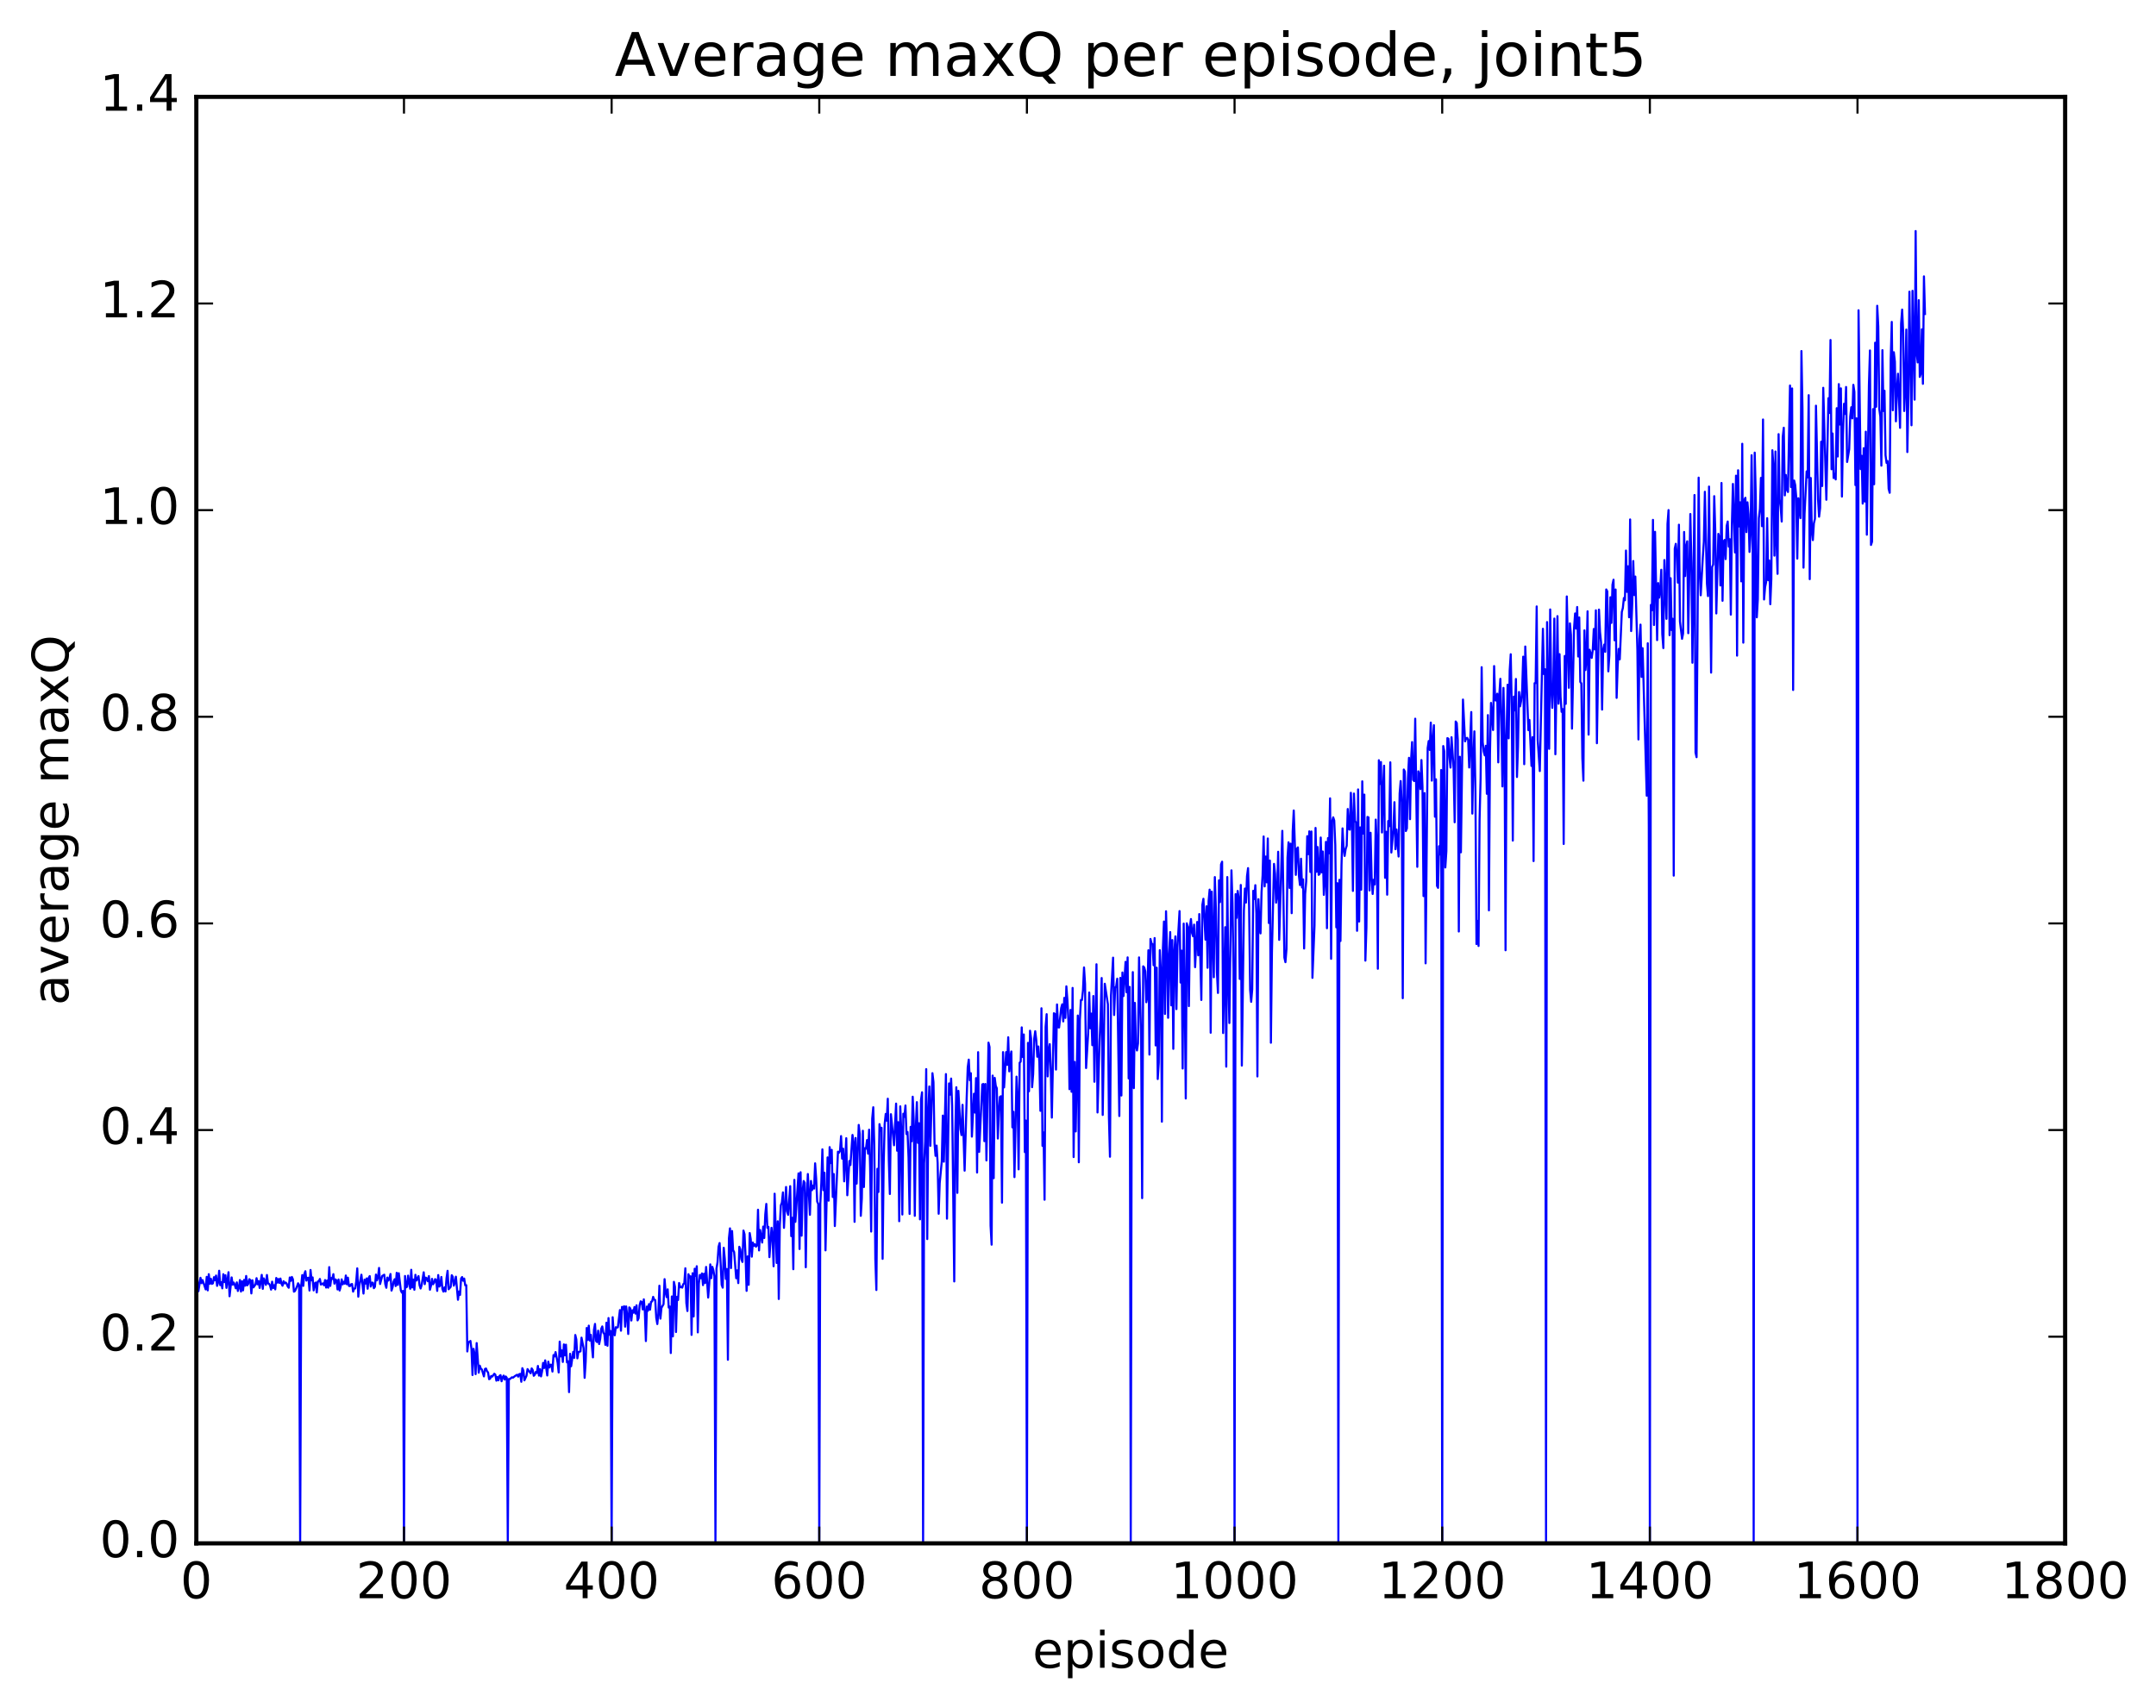 <?xml version="1.0" encoding="utf-8" standalone="no"?>
<!DOCTYPE svg PUBLIC "-//W3C//DTD SVG 1.1//EN"
  "http://www.w3.org/Graphics/SVG/1.1/DTD/svg11.dtd">
<!-- Created with matplotlib (http://matplotlib.org/) -->
<svg height="408pt" version="1.1" viewBox="0 0 515 408" width="515pt" xmlns="http://www.w3.org/2000/svg" xmlns:xlink="http://www.w3.org/1999/xlink">
 <defs>
  <style type="text/css">
*{stroke-linecap:butt;stroke-linejoin:round;stroke-miterlimit:100000;}
  </style>
 </defs>
 <g id="figure_1">
  <g id="patch_1">
   <path d="M 0 408.169 
L 515.768 408.169 
L 515.768 0 
L 0 0 
z
" style="fill:#ffffff;"/>
  </g>
  <g id="axes_1">
   <g id="patch_2">
    <path d="M 46.898 368.742 
L 493.298 368.742 
L 493.298 23.142 
L 46.898 23.142 
z
" style="fill:#ffffff;"/>
   </g>
   <g id="line2d_1">
    <path clip-path="url(#pa92e1945f1)" d="M 47.145 305.656 
L 47.394 308.497 
L 47.889 305.301 
L 48.138 306.586 
L 48.386 305.847 
L 48.882 307.318 
L 49.13 308.07 
L 49.377 305.078 
L 49.626 308.3 
L 49.873 304.437 
L 50.121 306.734 
L 50.37 305.522 
L 50.617 306.752 
L 50.865 306.61 
L 51.114 305.146 
L 51.361 305.902 
L 51.609 304.759 
L 51.858 307.224 
L 52.105 306.406 
L 52.353 303.614 
L 52.602 307.064 
L 52.849 306.347 
L 53.097 307.818 
L 53.346 304.436 
L 53.593 306.322 
L 53.842 304.685 
L 54.09 307.712 
L 54.586 303.964 
L 54.834 309.707 
L 55.33 305.207 
L 55.578 306.945 
L 55.825 306.434 
L 56.074 306.95 
L 56.322 307.807 
L 56.569 306.393 
L 56.818 308.446 
L 57.066 307.658 
L 57.313 305.83 
L 57.562 308.583 
L 57.809 306.148 
L 58.057 308.297 
L 58.306 305.803 
L 58.553 307.184 
L 58.801 304.864 
L 59.05 307.106 
L 59.297 306.748 
L 59.545 305.626 
L 59.794 305.853 
L 60.041 309.031 
L 60.289 305.896 
L 60.538 307.587 
L 61.033 306.89 
L 61.282 305.387 
L 61.529 306.85 
L 61.778 306.067 
L 62.026 307.72 
L 62.522 304.6 
L 62.77 307.937 
L 63.017 305.431 
L 63.514 306.983 
L 63.761 304.63 
L 64.01 306.644 
L 64.257 306.706 
L 64.505 307.138 
L 64.754 308.124 
L 65.001 306.231 
L 65.249 307.733 
L 65.498 307.056 
L 65.746 308.063 
L 65.993 305.339 
L 66.242 306.465 
L 66.49 305.585 
L 66.737 306.527 
L 66.986 305.479 
L 67.234 306.716 
L 67.481 307.2 
L 67.73 306.117 
L 67.978 306.629 
L 68.225 306.421 
L 68.474 306.688 
L 68.722 307.343 
L 68.969 307.674 
L 69.218 305.221 
L 69.466 306.028 
L 69.713 305.099 
L 69.962 305.649 
L 70.21 308.612 
L 70.457 308.465 
L 70.954 307.348 
L 71.201 306.608 
L 71.45 307.026 
L 71.698 368.742 
L 71.945 307.215 
L 72.194 304.657 
L 72.442 307.229 
L 72.689 304.441 
L 72.938 303.729 
L 73.186 305.964 
L 73.433 305.333 
L 73.681 305.285 
L 73.93 308.339 
L 74.177 303.429 
L 74.425 305.902 
L 74.674 305.204 
L 74.921 308.314 
L 75.169 306.661 
L 75.418 306.434 
L 75.665 308.808 
L 75.913 306.176 
L 76.162 306.149 
L 76.409 305.578 
L 76.657 306.918 
L 77.153 306.617 
L 77.401 307.087 
L 77.65 305.836 
L 77.897 307.63 
L 78.145 305.955 
L 78.394 307.656 
L 78.641 302.752 
L 78.889 307.244 
L 79.138 305.349 
L 79.385 305.588 
L 79.633 304.426 
L 79.882 306.7 
L 80.129 305.695 
L 80.377 305.909 
L 80.626 308.076 
L 80.874 305.704 
L 81.121 308.34 
L 81.37 307.434 
L 81.618 305.676 
L 81.865 306.86 
L 82.114 306.242 
L 82.362 306.711 
L 82.609 304.752 
L 82.858 306.851 
L 83.106 305.272 
L 83.353 307.236 
L 83.602 307.276 
L 83.85 306.864 
L 84.097 306.782 
L 84.346 308.604 
L 84.594 307.885 
L 84.841 307.838 
L 85.09 306.204 
L 85.338 303.044 
L 85.585 309.811 
L 85.834 307.16 
L 86.329 304.563 
L 86.826 309.065 
L 87.073 305.74 
L 87.322 306.678 
L 87.57 305.456 
L 87.817 307.908 
L 88.066 305.335 
L 88.314 304.89 
L 88.561 307.394 
L 88.809 306.465 
L 89.058 306.464 
L 89.305 307.773 
L 89.553 307.457 
L 89.802 304.531 
L 90.049 305.916 
L 90.297 305.154 
L 90.546 302.941 
L 90.793 306.784 
L 91.29 304.877 
L 91.785 304.56 
L 92.034 306.807 
L 92.281 307.682 
L 92.529 305.241 
L 92.778 305.962 
L 93.025 305.438 
L 93.273 304.394 
L 93.522 308.35 
L 93.769 307.578 
L 94.017 306.224 
L 94.266 305.641 
L 94.513 307.27 
L 94.761 304.11 
L 95.01 307.006 
L 95.257 304.205 
L 95.754 308.351 
L 96.001 308.854 
L 96.249 308.421 
L 96.498 368.742 
L 96.746 304.866 
L 96.993 307.595 
L 97.242 307.435 
L 97.49 304.779 
L 97.986 307.922 
L 98.234 303.388 
L 98.481 307.607 
L 98.73 305.717 
L 98.978 308.157 
L 99.225 304.585 
L 99.474 305.944 
L 99.722 305.532 
L 99.969 304.893 
L 100.218 307.079 
L 100.466 307.853 
L 100.713 307.065 
L 101.21 303.984 
L 101.457 306.816 
L 101.706 305.254 
L 101.954 305.436 
L 102.201 306.118 
L 102.45 304.89 
L 102.698 308.146 
L 102.945 307.203 
L 103.194 305.552 
L 103.442 306.846 
L 103.689 306.484 
L 103.938 305.62 
L 104.186 305.834 
L 104.433 308.426 
L 104.681 304.644 
L 104.93 307.391 
L 105.177 307.049 
L 105.425 305.107 
L 105.674 307.946 
L 105.921 308.591 
L 106.169 307.588 
L 106.418 308.556 
L 106.665 305.352 
L 106.913 303.626 
L 107.162 308.041 
L 107.657 307.462 
L 107.906 304.686 
L 108.153 305.074 
L 108.401 307.174 
L 108.65 306.438 
L 108.897 305.035 
L 109.394 310.551 
L 109.641 308.577 
L 109.889 309.389 
L 110.138 305.475 
L 110.385 305.121 
L 110.633 306.008 
L 110.882 305.486 
L 111.129 307.095 
L 111.377 307.061 
L 111.626 322.894 
L 111.874 320.64 
L 112.121 320.633 
L 112.37 320.381 
L 112.618 322.272 
L 112.865 328.526 
L 113.114 322.261 
L 113.362 323.535 
L 113.609 328.317 
L 113.858 320.898 
L 114.353 327.971 
L 114.602 326.291 
L 114.85 326.998 
L 115.097 327.197 
L 115.594 328.854 
L 115.841 327.085 
L 116.09 326.977 
L 116.338 327.626 
L 116.585 327.91 
L 116.834 329.52 
L 117.082 329.397 
L 117.329 328.757 
L 117.578 328.909 
L 118.073 328.225 
L 118.322 328.445 
L 118.57 329.878 
L 118.817 328.989 
L 119.066 329.795 
L 119.314 328.736 
L 119.561 328.561 
L 119.809 330.018 
L 120.058 329.073 
L 120.305 328.668 
L 120.553 329.609 
L 120.802 328.878 
L 121.049 329.179 
L 121.297 368.742 
L 121.546 329.483 
L 121.793 329.496 
L 122.29 329.072 
L 122.537 329.156 
L 123.034 328.757 
L 123.529 328.461 
L 123.778 328.915 
L 124.025 328.324 
L 124.273 328.251 
L 124.522 330.142 
L 124.769 326.896 
L 125.017 327.483 
L 125.266 329.797 
L 125.761 328.709 
L 126.01 327.117 
L 126.754 328.114 
L 127.001 326.95 
L 127.249 327.333 
L 127.498 328.708 
L 127.746 328.455 
L 127.993 327.787 
L 128.242 328.04 
L 128.489 326.361 
L 128.738 328.666 
L 128.986 327.124 
L 129.233 328.856 
L 129.482 327.655 
L 129.73 325.645 
L 129.977 326.859 
L 130.226 325.025 
L 130.721 328.637 
L 130.97 325.34 
L 131.218 326.725 
L 131.465 326.071 
L 131.714 326.076 
L 131.962 327.7 
L 132.209 323.773 
L 132.458 324.109 
L 132.706 323.052 
L 133.202 325.579 
L 133.45 327.919 
L 133.697 320.546 
L 133.946 324.084 
L 134.194 322.637 
L 134.441 325.403 
L 134.69 321.215 
L 134.938 323.823 
L 135.185 321.276 
L 135.434 325.51 
L 135.681 325.238 
L 135.929 332.613 
L 136.178 323.455 
L 136.425 326.436 
L 136.922 322.99 
L 137.169 324.428 
L 137.417 318.967 
L 137.666 320.029 
L 137.913 324.539 
L 138.161 323.047 
L 138.657 322.877 
L 138.905 319.603 
L 139.401 322.108 
L 139.649 329.199 
L 139.898 325.35 
L 140.145 317.29 
L 140.393 320.151 
L 140.642 316.735 
L 140.889 320.31 
L 141.137 318.922 
L 141.633 324.309 
L 141.881 317.736 
L 142.13 316.319 
L 142.377 320.397 
L 142.625 320.653 
L 142.874 317.936 
L 143.121 321.123 
L 143.369 319.894 
L 143.618 317.49 
L 143.865 316.922 
L 144.113 318.422 
L 144.362 318.732 
L 144.609 321.324 
L 144.857 316.034 
L 145.106 321.542 
L 145.353 314.918 
L 145.601 318.917 
L 145.85 317.999 
L 146.097 368.742 
L 146.345 314.72 
L 146.594 318.43 
L 146.841 319.031 
L 147.089 317.107 
L 147.338 317.208 
L 147.585 317.123 
L 148.082 313.004 
L 148.329 317.937 
L 148.577 312.249 
L 148.826 312.809 
L 149.073 312.088 
L 149.321 316.974 
L 149.57 312.142 
L 149.817 314.299 
L 150.065 318.719 
L 150.314 312.37 
L 150.561 312.634 
L 150.81 315.503 
L 151.058 313.055 
L 151.305 313.639 
L 151.554 312.281 
L 151.802 313.845 
L 152.049 311.874 
L 152.298 315.474 
L 152.546 314.95 
L 152.793 311.819 
L 153.042 310.925 
L 153.29 311.071 
L 153.537 312.861 
L 153.786 310.452 
L 154.034 313.423 
L 154.281 320.415 
L 154.53 312.162 
L 154.778 313.176 
L 155.025 311.586 
L 155.274 312.92 
L 155.522 311.031 
L 155.769 310.934 
L 156.018 309.851 
L 156.266 310.523 
L 156.513 310.624 
L 156.762 314.862 
L 157.01 316.351 
L 157.257 313.858 
L 157.506 307.192 
L 157.754 315.058 
L 158.001 312.477 
L 158.498 311.603 
L 158.745 305.622 
L 158.994 308.753 
L 159.242 309.912 
L 159.489 308.055 
L 159.738 312.413 
L 159.986 312.16 
L 160.233 323.272 
L 160.482 309.752 
L 160.73 319.297 
L 160.977 306.265 
L 161.226 307.452 
L 161.474 318.257 
L 161.721 309.848 
L 161.97 310.602 
L 162.218 306.545 
L 162.465 307.569 
L 162.714 307.479 
L 162.962 307.651 
L 163.209 306.823 
L 163.458 306.614 
L 163.706 303.025 
L 163.953 311.361 
L 164.202 313.236 
L 164.45 304.441 
L 164.697 305.215 
L 164.946 304.929 
L 165.194 318.939 
L 165.441 304.206 
L 165.69 314.536 
L 165.938 303.139 
L 166.185 304.836 
L 166.434 302.535 
L 166.681 318.342 
L 166.929 306.713 
L 167.178 304.62 
L 167.425 305.402 
L 167.673 304.259 
L 167.922 307.046 
L 168.169 304.336 
L 168.417 306.562 
L 168.666 302.706 
L 169.161 310.021 
L 169.41 306.804 
L 169.657 302.096 
L 169.905 305.39 
L 170.154 302.68 
L 170.401 303.492 
L 170.649 304.919 
L 170.898 368.742 
L 171.145 303.097 
L 171.393 301.589 
L 171.642 297.898 
L 171.889 296.998 
L 172.386 306.982 
L 172.633 307.652 
L 172.881 298.133 
L 173.13 300.806 
L 173.377 305.558 
L 173.625 303.205 
L 173.874 324.889 
L 174.121 295.829 
L 174.369 293.488 
L 174.618 302.978 
L 174.865 294.12 
L 175.113 298.685 
L 175.362 299.148 
L 175.857 305.403 
L 176.106 303.511 
L 176.353 306.564 
L 176.601 297.89 
L 176.85 298.512 
L 177.097 300.873 
L 177.345 301.51 
L 177.594 294.011 
L 177.841 294.89 
L 178.089 300.006 
L 178.338 308.42 
L 178.585 300.187 
L 178.833 306.976 
L 179.082 294.608 
L 179.329 296.101 
L 179.577 300.252 
L 179.826 296.882 
L 180.073 297.675 
L 180.321 297.292 
L 180.57 297.86 
L 180.817 297.595 
L 181.065 289.038 
L 181.314 298.758 
L 181.561 293.874 
L 182.058 296.878 
L 182.305 293.062 
L 182.554 295.795 
L 182.802 290.148 
L 183.049 287.647 
L 183.298 293.372 
L 183.546 293.115 
L 183.793 300.361 
L 184.29 293.35 
L 184.537 295.573 
L 184.786 302.543 
L 185.034 285.208 
L 185.53 301.751 
L 185.778 291.8 
L 186.025 310.362 
L 186.274 292.771 
L 186.522 287.978 
L 186.769 287.331 
L 187.018 284.894 
L 187.266 293.368 
L 187.762 283.601 
L 188.01 289.422 
L 188.257 290.25 
L 188.754 283.408 
L 189.001 295.335 
L 189.25 290.962 
L 189.498 303.248 
L 189.745 281.904 
L 189.994 291.929 
L 190.738 280.35 
L 190.986 298.424 
L 191.233 280.074 
L 191.482 295.236 
L 191.73 284.458 
L 191.977 282.174 
L 192.226 282.607 
L 192.474 302.78 
L 192.721 285.975 
L 192.97 280.507 
L 193.465 290.248 
L 193.714 282.165 
L 193.962 284.359 
L 194.209 283.268 
L 194.458 283.985 
L 194.706 277.95 
L 194.953 281.562 
L 195.202 287.105 
L 195.45 287.645 
L 195.697 368.742 
L 195.946 287.604 
L 196.194 282.532 
L 196.441 274.611 
L 196.69 284.361 
L 196.938 280.188 
L 197.185 298.741 
L 197.681 276.536 
L 197.929 286.87 
L 198.178 274.078 
L 198.425 277.884 
L 198.673 274.738 
L 198.922 285.992 
L 199.169 280.512 
L 199.417 292.935 
L 200.161 275.171 
L 200.41 275.417 
L 200.657 274.927 
L 200.905 271.443 
L 201.154 276.827 
L 201.401 274.449 
L 201.649 282.253 
L 202.145 271.945 
L 202.393 285.575 
L 202.889 277.384 
L 203.137 278.362 
L 203.633 271.167 
L 203.881 272.957 
L 204.13 291.929 
L 204.377 271.889 
L 204.625 282.798 
L 205.121 268.776 
L 205.369 270.946 
L 205.618 290.492 
L 205.865 286.317 
L 206.113 270.171 
L 206.362 283.608 
L 206.609 274.331 
L 206.857 274.459 
L 207.106 272.383 
L 207.353 275.643 
L 207.601 269.916 
L 207.85 279.029 
L 208.097 294.249 
L 208.345 267.27 
L 208.594 264.55 
L 208.841 273.717 
L 209.089 300.779 
L 209.338 308.215 
L 209.585 279.265 
L 209.833 284.797 
L 210.082 268.586 
L 210.329 270.176 
L 210.577 269.465 
L 210.826 300.766 
L 211.073 278.339 
L 211.321 268.534 
L 211.57 266.148 
L 211.817 267.758 
L 212.065 262.511 
L 212.314 277.36 
L 212.561 285.274 
L 212.81 266.211 
L 213.554 273.634 
L 214.049 263.679 
L 214.298 274.938 
L 214.546 268.114 
L 214.793 291.778 
L 215.042 264.336 
L 215.29 270.14 
L 215.537 290.178 
L 215.786 266.092 
L 216.034 266.852 
L 216.281 264.133 
L 216.53 270.959 
L 216.778 270.466 
L 217.025 276.626 
L 217.274 290.04 
L 217.522 269.241 
L 217.769 272.687 
L 218.018 262.036 
L 218.266 267.819 
L 218.513 290.488 
L 218.762 269.402 
L 219.01 263.33 
L 219.257 273.062 
L 219.506 268.368 
L 219.754 291.33 
L 220.001 262.809 
L 220.25 260.973 
L 220.498 368.742 
L 220.745 277.989 
L 220.994 272.694 
L 221.242 255.437 
L 221.489 296.045 
L 221.738 266.183 
L 221.986 259.585 
L 222.233 273.768 
L 222.73 256.411 
L 222.977 258.533 
L 223.226 273.143 
L 223.474 276.157 
L 223.721 273.704 
L 223.97 277.845 
L 224.218 289.998 
L 224.465 282.687 
L 224.962 277.474 
L 225.209 266.543 
L 225.458 277.563 
L 225.953 256.627 
L 226.202 291.172 
L 226.697 258.857 
L 226.946 261.545 
L 227.194 257.694 
L 227.441 264.269 
L 227.938 306.166 
L 228.185 270.919 
L 228.434 259.78 
L 228.681 285.007 
L 228.929 260.627 
L 229.425 269.815 
L 229.673 271.207 
L 229.922 263.971 
L 230.417 279.699 
L 230.913 262.146 
L 231.161 255.024 
L 231.41 253.171 
L 231.657 258.097 
L 231.905 256.418 
L 232.154 271.569 
L 232.649 261.319 
L 232.898 265.824 
L 233.145 257.588 
L 233.393 280.145 
L 233.642 251.392 
L 233.889 275.216 
L 234.633 259.105 
L 234.881 258.987 
L 235.13 272.652 
L 235.377 258.99 
L 235.625 277.258 
L 236.121 249.111 
L 236.369 250.155 
L 236.618 292.829 
L 236.865 297.384 
L 237.113 256.988 
L 237.362 281.499 
L 237.609 257.539 
L 237.857 259.435 
L 238.106 260.023 
L 238.353 272.024 
L 238.601 265.589 
L 238.85 262.083 
L 239.097 261.92 
L 239.345 287.35 
L 239.594 251.383 
L 239.841 259.812 
L 240.338 251.377 
L 240.585 254.432 
L 240.833 247.831 
L 241.082 255.975 
L 241.329 252.583 
L 241.577 251.225 
L 241.826 269.353 
L 242.073 265.633 
L 242.321 281.241 
L 242.817 257.238 
L 243.065 262.384 
L 243.314 279.386 
L 243.561 253.916 
L 243.81 253.638 
L 244.058 245.466 
L 244.305 252.553 
L 244.554 247.164 
L 244.802 275.269 
L 245.049 267.724 
L 245.298 368.742 
L 245.546 249.169 
L 245.793 260.729 
L 246.042 246.268 
L 246.29 248.111 
L 246.537 259.754 
L 246.786 256.614 
L 247.034 248.217 
L 247.281 246.386 
L 247.53 248.459 
L 247.778 252.481 
L 248.025 250.035 
L 248.274 253.84 
L 248.522 265.404 
L 248.769 240.902 
L 249.018 273.783 
L 249.266 270.555 
L 249.513 286.645 
L 249.762 245.359 
L 250.01 242.312 
L 250.257 257.176 
L 250.506 251.019 
L 250.754 249.476 
L 251.001 256.026 
L 251.25 267.024 
L 251.745 242.089 
L 251.994 242.257 
L 252.242 255.548 
L 252.489 239.989 
L 252.738 245.435 
L 252.986 245.494 
L 253.482 240.853 
L 253.73 239.961 
L 253.977 244.042 
L 254.226 238.421 
L 254.474 243.206 
L 254.721 235.665 
L 254.97 238.957 
L 255.218 244.055 
L 255.465 260.234 
L 255.714 241.304 
L 255.962 260.851 
L 256.209 236.041 
L 256.457 276.448 
L 256.705 253.721 
L 256.954 270.326 
L 257.45 242.638 
L 257.697 277.699 
L 257.945 243.778 
L 258.193 238.939 
L 258.442 238.916 
L 258.69 236.652 
L 258.938 231.147 
L 259.185 235.095 
L 259.433 255.181 
L 259.93 246.832 
L 260.178 237.137 
L 260.425 245.686 
L 260.673 242.168 
L 260.921 249.721 
L 261.17 237.972 
L 261.418 258.456 
L 261.913 230.389 
L 262.161 265.797 
L 262.658 248.639 
L 262.906 242.981 
L 263.154 233.672 
L 263.401 266.387 
L 263.897 235.047 
L 264.642 239.963 
L 264.889 266.92 
L 265.137 276.375 
L 265.385 237.819 
L 265.882 228.81 
L 266.13 242.513 
L 266.377 235.978 
L 266.625 235.688 
L 266.873 233.833 
L 267.37 266.643 
L 267.618 233.642 
L 267.865 261.746 
L 268.113 232.358 
L 268.361 237.985 
L 268.858 229.81 
L 269.106 237.084 
L 269.353 228.742 
L 269.601 257.667 
L 269.849 235.796 
L 270.098 368.742 
L 270.346 252.085 
L 270.594 232.264 
L 270.841 259.981 
L 271.089 239.621 
L 271.337 249.819 
L 271.586 250.986 
L 271.834 249.283 
L 272.082 228.749 
L 272.577 247.918 
L 272.825 286.266 
L 273.074 230.883 
L 273.322 231.169 
L 273.57 232.091 
L 273.817 239.462 
L 274.065 238.105 
L 274.313 227.043 
L 274.562 251.967 
L 274.81 224.341 
L 275.058 225.409 
L 275.305 225.591 
L 275.553 230.624 
L 275.801 224.126 
L 276.05 249.775 
L 276.298 231.205 
L 276.546 257.809 
L 276.793 253.859 
L 277.041 227.02 
L 277.289 231.76 
L 277.538 268.001 
L 277.786 226.488 
L 278.034 220.182 
L 278.281 242.258 
L 278.529 217.723 
L 278.777 227.802 
L 279.026 243.18 
L 279.274 228.063 
L 279.522 222.698 
L 279.769 240.212 
L 280.017 224.608 
L 280.265 250.596 
L 280.514 227.383 
L 280.762 223.726 
L 281.01 241.097 
L 281.257 226.376 
L 281.753 217.681 
L 282.002 234.75 
L 282.25 227.128 
L 282.498 255.293 
L 282.745 220.673 
L 282.993 237.458 
L 283.241 262.456 
L 283.49 220.604 
L 283.738 221.529 
L 283.986 240.383 
L 284.233 221.433 
L 284.481 219.585 
L 284.729 222.887 
L 284.978 223.69 
L 285.226 220.915 
L 285.474 231.08 
L 285.969 220.281 
L 286.217 228.244 
L 286.466 218.398 
L 286.962 238.915 
L 287.209 216.185 
L 287.457 214.741 
L 287.954 224.504 
L 288.202 216.528 
L 288.45 231.225 
L 288.697 215.288 
L 288.945 212.558 
L 289.193 246.743 
L 289.442 213.028 
L 289.938 233.49 
L 290.185 209.559 
L 290.433 216.999 
L 290.682 232.283 
L 290.93 237.236 
L 291.178 210.33 
L 291.425 215.538 
L 291.673 206.525 
L 291.921 205.883 
L 292.17 246.823 
L 292.666 221.532 
L 292.913 254.852 
L 293.161 209.551 
L 293.409 233.39 
L 293.658 244.427 
L 294.154 207.944 
L 294.401 215.8 
L 294.649 231.652 
L 294.897 368.742 
L 295.146 213.63 
L 295.394 219.3 
L 295.642 212.868 
L 295.889 214.571 
L 296.137 233.897 
L 296.385 211.443 
L 296.634 254.597 
L 297.13 217.528 
L 297.377 212.295 
L 297.625 215.653 
L 297.873 209.342 
L 298.122 207.418 
L 298.37 216.649 
L 298.618 236.478 
L 298.865 239.36 
L 299.113 236.382 
L 299.361 212.839 
L 299.61 214.806 
L 299.858 211.494 
L 300.106 218.319 
L 300.353 257.187 
L 300.601 214.84 
L 300.849 220.987 
L 301.098 223.009 
L 301.346 213.146 
L 301.594 209.131 
L 301.841 199.857 
L 302.089 211.78 
L 302.337 204.654 
L 302.586 210.806 
L 302.834 200.335 
L 303.082 220.525 
L 303.329 205.612 
L 303.577 249.138 
L 303.825 227.459 
L 304.322 206.403 
L 304.57 208.769 
L 304.817 215.671 
L 305.065 213.827 
L 305.313 203.51 
L 305.562 224.551 
L 306.305 198.51 
L 306.801 228.791 
L 307.05 229.888 
L 307.298 226.787 
L 307.546 204.908 
L 307.793 201.246 
L 308.041 212.151 
L 308.289 201.583 
L 308.538 218.183 
L 308.786 198.63 
L 309.034 193.647 
L 309.529 209.029 
L 309.777 202.809 
L 310.026 202.464 
L 310.274 209.256 
L 310.522 211.464 
L 310.769 205.172 
L 311.017 212.036 
L 311.265 210.104 
L 311.514 226.619 
L 311.762 213.586 
L 312.01 210.596 
L 312.257 199.794 
L 312.505 204.077 
L 312.753 198.63 
L 313.002 208.342 
L 313.25 198.667 
L 313.498 233.636 
L 313.993 221.177 
L 314.241 197.812 
L 314.49 208.288 
L 314.738 202.381 
L 314.986 209.02 
L 315.233 208.798 
L 315.481 200.109 
L 315.729 208.419 
L 315.978 203.446 
L 316.226 213.812 
L 316.474 209.656 
L 316.721 201.148 
L 316.969 221.777 
L 317.217 200.236 
L 317.466 203.872 
L 317.714 190.746 
L 317.962 229.079 
L 318.209 196.211 
L 318.457 195.282 
L 318.705 196.034 
L 318.954 201.885 
L 319.202 221.564 
L 319.45 211.01 
L 319.697 368.742 
L 319.945 210.211 
L 320.193 224.83 
L 320.442 206.715 
L 320.69 197.923 
L 320.938 202.773 
L 321.185 204.506 
L 321.433 202.852 
L 321.682 202.075 
L 321.93 193.295 
L 322.178 198.079 
L 322.425 198.226 
L 322.673 189.419 
L 322.921 195.382 
L 323.17 212.868 
L 323.418 189.603 
L 323.666 196.115 
L 323.913 196.54 
L 324.161 222.393 
L 324.409 188.613 
L 324.658 220.189 
L 324.906 197.691 
L 325.154 212.58 
L 325.401 186.682 
L 325.649 199.177 
L 325.897 189.852 
L 326.146 229.518 
L 326.394 221.606 
L 326.642 195.188 
L 326.889 195.295 
L 327.137 212.756 
L 327.385 198.977 
L 327.634 209.457 
L 327.882 213.592 
L 328.13 210.195 
L 328.377 211.317 
L 328.625 195.823 
L 328.873 201.801 
L 329.122 231.459 
L 329.37 181.642 
L 329.618 187.308 
L 329.865 182.075 
L 330.113 198.905 
L 330.361 188.462 
L 330.61 182.945 
L 330.858 209.733 
L 331.106 198.723 
L 331.353 213.765 
L 331.601 196.169 
L 331.849 197.407 
L 332.098 182.143 
L 332.346 203.692 
L 332.841 198.141 
L 333.089 191.665 
L 333.337 202.892 
L 333.586 198.187 
L 334.082 204.649 
L 334.329 189.602 
L 334.577 186.612 
L 334.825 191.789 
L 335.074 238.495 
L 335.322 183.859 
L 335.57 184.326 
L 335.817 198.557 
L 336.065 197.914 
L 336.313 185.934 
L 336.562 181.066 
L 336.81 195.724 
L 337.058 181.638 
L 337.305 177.299 
L 337.553 186.354 
L 337.801 186.614 
L 338.05 171.717 
L 338.546 207.107 
L 338.793 184.291 
L 339.041 185.062 
L 339.289 188.536 
L 339.538 181.593 
L 339.786 187.976 
L 340.034 214.095 
L 340.281 189.493 
L 340.529 230.163 
L 341.026 178.722 
L 341.274 177.045 
L 341.522 179.179 
L 341.769 172.648 
L 342.017 186.516 
L 342.265 176.626 
L 342.514 173.269 
L 342.762 195.137 
L 343.01 186.197 
L 343.257 211.663 
L 343.505 212.13 
L 343.753 202.182 
L 344.002 204.158 
L 344.25 183.976 
L 344.498 368.742 
L 344.745 178.25 
L 344.993 179.516 
L 345.241 207.262 
L 345.49 203.356 
L 345.738 176.355 
L 345.986 176.502 
L 346.233 181.02 
L 346.481 183.4 
L 346.729 176.144 
L 347.226 183.723 
L 347.474 196.461 
L 347.721 172.383 
L 347.969 172.756 
L 348.217 176.791 
L 348.466 222.562 
L 348.714 180.814 
L 348.962 203.638 
L 349.457 167.144 
L 349.954 177.134 
L 350.202 176.439 
L 350.45 176.289 
L 350.697 176.754 
L 350.945 183.378 
L 351.442 170.125 
L 351.69 194.388 
L 351.938 181.159 
L 352.185 174.741 
L 352.433 189.162 
L 352.682 225.556 
L 352.93 220.038 
L 353.178 226.013 
L 353.425 195.781 
L 353.673 185.846 
L 353.921 159.409 
L 354.17 177.311 
L 354.418 179.568 
L 354.666 180.478 
L 354.913 178.189 
L 355.161 189.655 
L 355.409 170.855 
L 355.658 217.509 
L 355.906 180.127 
L 356.154 167.946 
L 356.649 174.421 
L 356.897 159.145 
L 357.146 167.305 
L 357.394 167.391 
L 357.642 165.743 
L 357.889 182.147 
L 358.137 166.045 
L 358.385 162.189 
L 358.634 172.536 
L 358.882 187.895 
L 359.13 164.356 
L 359.377 175.702 
L 359.625 227.039 
L 359.873 175.87 
L 360.122 163.596 
L 360.37 176.404 
L 360.618 160.219 
L 360.865 156.317 
L 361.113 169.198 
L 361.361 200.832 
L 361.61 166.437 
L 361.858 169.733 
L 362.106 162.227 
L 362.353 185.644 
L 362.601 178.395 
L 362.849 165.333 
L 363.098 168.757 
L 363.346 167.475 
L 363.594 164.962 
L 363.841 156.896 
L 364.089 182.585 
L 364.337 154.469 
L 365.082 174.446 
L 365.329 172.009 
L 365.825 182.999 
L 366.074 176.128 
L 366.322 205.736 
L 366.57 163.233 
L 366.817 163.202 
L 367.065 144.895 
L 367.313 176.88 
L 367.81 184.227 
L 368.553 150.229 
L 368.801 161.067 
L 369.05 159.879 
L 369.298 368.742 
L 369.546 148.628 
L 370.041 178.917 
L 370.289 145.614 
L 370.538 163.949 
L 370.786 169.128 
L 371.034 163.267 
L 371.281 147.792 
L 371.529 180.215 
L 372.026 147.212 
L 372.274 168.137 
L 372.522 156.296 
L 372.769 166.469 
L 373.017 170.08 
L 373.265 169.412 
L 373.514 201.646 
L 373.762 156.729 
L 374.01 168.174 
L 374.257 142.506 
L 374.753 164.329 
L 375.002 148.937 
L 375.25 151.693 
L 375.498 174.09 
L 375.993 150.113 
L 376.241 146.569 
L 376.49 150.186 
L 376.738 145.032 
L 376.986 156.855 
L 377.233 147.52 
L 377.481 162.93 
L 377.729 163.29 
L 377.978 181.162 
L 378.226 186.524 
L 378.474 150.608 
L 378.721 160.085 
L 378.969 157.104 
L 379.217 146.051 
L 379.466 175.515 
L 379.714 155.247 
L 380.209 157.188 
L 380.457 155.35 
L 380.705 150.283 
L 380.954 155.159 
L 381.202 145.823 
L 381.45 177.574 
L 381.945 145.647 
L 382.193 150.993 
L 382.442 153.517 
L 382.69 169.54 
L 382.938 155.211 
L 383.185 154.002 
L 383.433 155.739 
L 383.682 140.837 
L 383.93 141.302 
L 384.178 160.406 
L 384.425 156.576 
L 384.673 142.698 
L 384.921 148.827 
L 385.17 139.69 
L 385.418 138.509 
L 385.666 152.982 
L 385.913 140.854 
L 386.161 166.738 
L 386.409 159.17 
L 386.658 155.045 
L 386.906 157.529 
L 387.401 146.215 
L 387.649 145.262 
L 387.897 142.876 
L 388.146 143.418 
L 388.394 131.544 
L 388.642 141.415 
L 388.889 135.298 
L 389.137 147.481 
L 389.385 124.111 
L 389.634 150.777 
L 389.882 144.438 
L 390.13 134.041 
L 390.377 142.175 
L 390.625 137.758 
L 391.122 155.314 
L 391.37 176.673 
L 391.618 152.656 
L 391.865 149.238 
L 392.113 161.731 
L 392.361 154.859 
L 393.353 190.112 
L 393.601 153.693 
L 393.849 197.664 
L 394.098 368.742 
L 394.346 144.527 
L 394.594 145.812 
L 394.841 124.208 
L 395.089 149.334 
L 395.337 127.068 
L 395.834 152.939 
L 396.082 139.313 
L 396.329 142.793 
L 396.577 140.887 
L 396.825 136.138 
L 397.074 151.519 
L 397.322 154.847 
L 397.57 133.814 
L 398.065 147.857 
L 398.313 125.166 
L 398.562 121.871 
L 398.81 151.761 
L 399.058 138.146 
L 399.305 150.543 
L 399.553 147.838 
L 399.801 209.213 
L 400.05 131.056 
L 400.298 129.93 
L 400.546 132.696 
L 400.793 139.206 
L 401.041 125.369 
L 401.289 148.484 
L 401.786 152.63 
L 402.034 151.358 
L 402.281 127.1 
L 402.529 137.632 
L 402.777 130.522 
L 403.026 129.329 
L 403.274 151.288 
L 403.769 122.813 
L 404.017 134.488 
L 404.265 158.347 
L 404.762 118.274 
L 405.01 179.811 
L 405.257 180.909 
L 405.753 114.12 
L 406.002 136.28 
L 406.25 142.227 
L 406.745 133.151 
L 406.993 129.467 
L 407.241 117.498 
L 407.738 139.476 
L 407.986 142.422 
L 408.233 116.25 
L 408.729 160.704 
L 408.978 135.437 
L 409.226 134.871 
L 409.474 118.55 
L 409.721 126.761 
L 409.969 146.566 
L 410.466 127.554 
L 410.714 128.577 
L 410.962 139.89 
L 411.209 115.396 
L 411.457 143.542 
L 411.705 129.381 
L 411.954 129.006 
L 412.202 133.581 
L 412.45 125.647 
L 412.697 124.602 
L 412.945 130.594 
L 413.193 128.825 
L 413.442 146.851 
L 413.69 125.462 
L 413.938 115.627 
L 414.433 131.994 
L 414.682 113.648 
L 414.93 156.648 
L 415.178 112.355 
L 415.425 125.783 
L 415.673 120.011 
L 415.921 138.902 
L 416.17 106.028 
L 416.418 153.547 
L 416.666 119.428 
L 416.913 118.934 
L 417.161 127.136 
L 417.409 120.013 
L 417.658 122.876 
L 417.906 131.869 
L 418.154 127.727 
L 418.401 108.762 
L 418.649 126.482 
L 418.897 368.742 
L 419.146 108.145 
L 419.394 118.21 
L 419.642 147.494 
L 419.889 143.168 
L 420.137 123.807 
L 420.385 121.611 
L 420.634 114.178 
L 420.882 125.719 
L 421.13 100.227 
L 421.377 143.228 
L 421.625 140.272 
L 421.873 139.087 
L 422.122 123.806 
L 422.37 138.63 
L 422.618 133.91 
L 422.865 144.362 
L 423.113 138.364 
L 423.361 107.582 
L 423.61 111.28 
L 423.858 132.756 
L 424.106 107.879 
L 424.353 129.393 
L 424.601 137.103 
L 424.849 103.728 
L 425.098 119.248 
L 425.346 121.209 
L 425.594 124.612 
L 425.841 104.396 
L 426.089 102.197 
L 426.337 118.354 
L 426.586 113.49 
L 426.834 117.039 
L 427.082 117.548 
L 427.577 92.111 
L 427.825 116.375 
L 428.074 92.806 
L 428.322 164.852 
L 428.57 114.809 
L 428.817 115.898 
L 429.065 118.816 
L 429.313 133.463 
L 429.562 119.045 
L 430.058 123.796 
L 430.305 83.877 
L 430.553 97.58 
L 430.801 135.625 
L 431.05 122.794 
L 431.546 112.63 
L 431.793 114.066 
L 432.041 94.42 
L 432.289 138.374 
L 432.538 114.202 
L 432.786 126.606 
L 433.034 129.043 
L 433.281 125.028 
L 433.529 123.959 
L 433.777 96.932 
L 434.274 119.355 
L 434.522 123.454 
L 434.769 121.364 
L 435.017 105.534 
L 435.265 116.13 
L 435.514 92.656 
L 436.257 119.403 
L 436.753 95.146 
L 437.002 98.675 
L 437.25 81.234 
L 437.498 112.109 
L 437.745 103.569 
L 437.993 114.207 
L 438.241 113.214 
L 438.49 114.546 
L 438.738 97.528 
L 438.986 109.065 
L 439.233 91.775 
L 439.481 101.433 
L 439.729 92.788 
L 439.978 118.642 
L 440.226 103.91 
L 440.474 96.483 
L 440.721 98.9 
L 440.969 92.461 
L 441.217 110.373 
L 441.714 107.33 
L 441.962 99.528 
L 442.209 97.295 
L 442.457 99.965 
L 442.705 91.946 
L 442.954 93.627 
L 443.202 115.898 
L 443.45 99.952 
L 443.697 368.742 
L 443.945 74.131 
L 444.442 112.072 
L 444.69 108.892 
L 444.938 120.323 
L 445.185 107.075 
L 445.433 119.836 
L 445.682 103.14 
L 445.93 127.753 
L 446.425 92.016 
L 446.673 83.733 
L 446.921 130.198 
L 447.17 129.441 
L 447.418 97.738 
L 447.666 115.701 
L 447.913 81.877 
L 448.161 97.189 
L 448.409 73.058 
L 448.658 77.95 
L 448.906 97.745 
L 449.154 99.531 
L 449.401 111.257 
L 449.649 83.66 
L 449.897 98.197 
L 450.146 93.349 
L 450.394 108.761 
L 450.642 110.61 
L 450.889 110.163 
L 451.137 116.777 
L 451.385 117.737 
L 451.634 85.885 
L 451.882 76.915 
L 452.13 98.025 
L 452.377 84.156 
L 452.625 86.413 
L 452.873 100.665 
L 453.122 93.147 
L 453.37 89.297 
L 453.865 102.218 
L 454.113 77.316 
L 454.361 73.966 
L 454.61 79.381 
L 454.858 98.2 
L 455.106 92.32 
L 455.353 78.74 
L 455.601 108.007 
L 455.849 95.086 
L 456.098 69.695 
L 456.594 101.61 
L 456.841 69.482 
L 457.337 95.486 
L 457.586 55.204 
L 457.834 84.371 
L 458.082 86.589 
L 458.329 71.721 
L 458.577 90.053 
L 458.825 89.242 
L 459.074 78.677 
L 459.322 91.703 
L 459.57 66.03 
L 459.817 75.02 
L 459.817 75.02 
" style="fill:none;stroke:#0000ff;stroke-linecap:square;stroke-width:0.5;"/>
   </g>
   <g id="patch_3">
    <path d="M 46.898 368.742 
L 46.898 23.142 
" style="fill:none;stroke:#000000;stroke-linecap:square;stroke-linejoin:miter;"/>
   </g>
   <g id="patch_4">
    <path d="M 493.298 368.742 
L 493.298 23.142 
" style="fill:none;stroke:#000000;stroke-linecap:square;stroke-linejoin:miter;"/>
   </g>
   <g id="patch_5">
    <path d="M 46.898 368.742 
L 493.298 368.742 
" style="fill:none;stroke:#000000;stroke-linecap:square;stroke-linejoin:miter;"/>
   </g>
   <g id="patch_6">
    <path d="M 46.898 23.142 
L 493.298 23.142 
" style="fill:none;stroke:#000000;stroke-linecap:square;stroke-linejoin:miter;"/>
   </g>
   <g id="matplotlib.axis_1">
    <g id="xtick_1">
     <g id="line2d_2">
      <defs>
       <path d="M 0 0 
L 0 -4 
" id="m460f0f31bf" style="stroke:#000000;stroke-width:0.5;"/>
      </defs>
      <g>
       <use style="stroke:#000000;stroke-width:0.5;" x="46.898" xlink:href="#m460f0f31bf" y="368.742"/>
      </g>
     </g>
     <g id="line2d_3">
      <defs>
       <path d="M 0 0 
L 0 4 
" id="m8257873c8c" style="stroke:#000000;stroke-width:0.5;"/>
      </defs>
      <g>
       <use style="stroke:#000000;stroke-width:0.5;" x="46.898" xlink:href="#m8257873c8c" y="23.142"/>
      </g>
     </g>
     <g id="text_1">
      <!-- 0 -->
      <defs>
       <path d="M 31.781 66.406 
Q 24.172 66.406 20.328 58.906 
Q 16.5 51.422 16.5 36.375 
Q 16.5 21.391 20.328 13.891 
Q 24.172 6.391 31.781 6.391 
Q 39.453 6.391 43.281 13.891 
Q 47.125 21.391 47.125 36.375 
Q 47.125 51.422 43.281 58.906 
Q 39.453 66.406 31.781 66.406 
M 31.781 74.219 
Q 44.047 74.219 50.516 64.516 
Q 56.984 54.828 56.984 36.375 
Q 56.984 17.969 50.516 8.266 
Q 44.047 -1.422 31.781 -1.422 
Q 19.531 -1.422 13.062 8.266 
Q 6.594 17.969 6.594 36.375 
Q 6.594 54.828 13.062 64.516 
Q 19.531 74.219 31.781 74.219 
" id="BitstreamVeraSans-Roman-30"/>
      </defs>
      <g transform="translate(43.08 381.86)scale(0.12 -0.12)">
       <use xlink:href="#BitstreamVeraSans-Roman-30"/>
      </g>
     </g>
    </g>
    <g id="xtick_2">
     <g id="line2d_4">
      <g>
       <use style="stroke:#000000;stroke-width:0.5;" x="96.498" xlink:href="#m460f0f31bf" y="368.742"/>
      </g>
     </g>
     <g id="line2d_5">
      <g>
       <use style="stroke:#000000;stroke-width:0.5;" x="96.498" xlink:href="#m8257873c8c" y="23.142"/>
      </g>
     </g>
     <g id="text_2">
      <!-- 200 -->
      <defs>
       <path d="M 19.188 8.297 
L 53.609 8.297 
L 53.609 0 
L 7.328 0 
L 7.328 8.297 
Q 12.938 14.109 22.625 23.891 
Q 32.328 33.688 34.812 36.531 
Q 39.547 41.844 41.422 45.531 
Q 43.312 49.219 43.312 52.781 
Q 43.312 58.594 39.234 62.25 
Q 35.156 65.922 28.609 65.922 
Q 23.969 65.922 18.812 64.312 
Q 13.672 62.703 7.812 59.422 
L 7.812 69.391 
Q 13.766 71.781 18.938 73 
Q 24.125 74.219 28.422 74.219 
Q 39.75 74.219 46.484 68.547 
Q 53.219 62.891 53.219 53.422 
Q 53.219 48.922 51.531 44.891 
Q 49.859 40.875 45.406 35.406 
Q 44.188 33.984 37.641 27.219 
Q 31.109 20.453 19.188 8.297 
" id="BitstreamVeraSans-Roman-32"/>
      </defs>
      <g transform="translate(85.045 381.86)scale(0.12 -0.12)">
       <use xlink:href="#BitstreamVeraSans-Roman-32"/>
       <use x="63.623" xlink:href="#BitstreamVeraSans-Roman-30"/>
       <use x="127.246" xlink:href="#BitstreamVeraSans-Roman-30"/>
      </g>
     </g>
    </g>
    <g id="xtick_3">
     <g id="line2d_6">
      <g>
       <use style="stroke:#000000;stroke-width:0.5;" x="146.097" xlink:href="#m460f0f31bf" y="368.742"/>
      </g>
     </g>
     <g id="line2d_7">
      <g>
       <use style="stroke:#000000;stroke-width:0.5;" x="146.097" xlink:href="#m8257873c8c" y="23.142"/>
      </g>
     </g>
     <g id="text_3">
      <!-- 400 -->
      <defs>
       <path d="M 37.797 64.312 
L 12.891 25.391 
L 37.797 25.391 
z
M 35.203 72.906 
L 47.609 72.906 
L 47.609 25.391 
L 58.016 25.391 
L 58.016 17.188 
L 47.609 17.188 
L 47.609 0 
L 37.797 0 
L 37.797 17.188 
L 4.891 17.188 
L 4.891 26.703 
z
" id="BitstreamVeraSans-Roman-34"/>
      </defs>
      <g transform="translate(134.645 381.86)scale(0.12 -0.12)">
       <use xlink:href="#BitstreamVeraSans-Roman-34"/>
       <use x="63.623" xlink:href="#BitstreamVeraSans-Roman-30"/>
       <use x="127.246" xlink:href="#BitstreamVeraSans-Roman-30"/>
      </g>
     </g>
    </g>
    <g id="xtick_4">
     <g id="line2d_8">
      <g>
       <use style="stroke:#000000;stroke-width:0.5;" x="195.697" xlink:href="#m460f0f31bf" y="368.742"/>
      </g>
     </g>
     <g id="line2d_9">
      <g>
       <use style="stroke:#000000;stroke-width:0.5;" x="195.697" xlink:href="#m8257873c8c" y="23.142"/>
      </g>
     </g>
     <g id="text_4">
      <!-- 600 -->
      <defs>
       <path d="M 33.016 40.375 
Q 26.375 40.375 22.484 35.828 
Q 18.609 31.297 18.609 23.391 
Q 18.609 15.531 22.484 10.953 
Q 26.375 6.391 33.016 6.391 
Q 39.656 6.391 43.531 10.953 
Q 47.406 15.531 47.406 23.391 
Q 47.406 31.297 43.531 35.828 
Q 39.656 40.375 33.016 40.375 
M 52.594 71.297 
L 52.594 62.312 
Q 48.875 64.062 45.094 64.984 
Q 41.312 65.922 37.594 65.922 
Q 27.828 65.922 22.672 59.328 
Q 17.531 52.734 16.797 39.406 
Q 19.672 43.656 24.016 45.922 
Q 28.375 48.188 33.594 48.188 
Q 44.578 48.188 50.953 41.516 
Q 57.328 34.859 57.328 23.391 
Q 57.328 12.156 50.688 5.359 
Q 44.047 -1.422 33.016 -1.422 
Q 20.359 -1.422 13.672 8.266 
Q 6.984 17.969 6.984 36.375 
Q 6.984 53.656 15.188 63.938 
Q 23.391 74.219 37.203 74.219 
Q 40.922 74.219 44.703 73.484 
Q 48.484 72.75 52.594 71.297 
" id="BitstreamVeraSans-Roman-36"/>
      </defs>
      <g transform="translate(184.245 381.86)scale(0.12 -0.12)">
       <use xlink:href="#BitstreamVeraSans-Roman-36"/>
       <use x="63.623" xlink:href="#BitstreamVeraSans-Roman-30"/>
       <use x="127.246" xlink:href="#BitstreamVeraSans-Roman-30"/>
      </g>
     </g>
    </g>
    <g id="xtick_5">
     <g id="line2d_10">
      <g>
       <use style="stroke:#000000;stroke-width:0.5;" x="245.298" xlink:href="#m460f0f31bf" y="368.742"/>
      </g>
     </g>
     <g id="line2d_11">
      <g>
       <use style="stroke:#000000;stroke-width:0.5;" x="245.298" xlink:href="#m8257873c8c" y="23.142"/>
      </g>
     </g>
     <g id="text_5">
      <!-- 800 -->
      <defs>
       <path d="M 31.781 34.625 
Q 24.75 34.625 20.719 30.859 
Q 16.703 27.094 16.703 20.516 
Q 16.703 13.922 20.719 10.156 
Q 24.75 6.391 31.781 6.391 
Q 38.812 6.391 42.859 10.172 
Q 46.922 13.969 46.922 20.516 
Q 46.922 27.094 42.891 30.859 
Q 38.875 34.625 31.781 34.625 
M 21.922 38.812 
Q 15.578 40.375 12.031 44.719 
Q 8.5 49.078 8.5 55.328 
Q 8.5 64.062 14.719 69.141 
Q 20.953 74.219 31.781 74.219 
Q 42.672 74.219 48.875 69.141 
Q 55.078 64.062 55.078 55.328 
Q 55.078 49.078 51.531 44.719 
Q 48 40.375 41.703 38.812 
Q 48.828 37.156 52.797 32.312 
Q 56.781 27.484 56.781 20.516 
Q 56.781 9.906 50.312 4.234 
Q 43.844 -1.422 31.781 -1.422 
Q 19.734 -1.422 13.25 4.234 
Q 6.781 9.906 6.781 20.516 
Q 6.781 27.484 10.781 32.312 
Q 14.797 37.156 21.922 38.812 
M 18.312 54.391 
Q 18.312 48.734 21.844 45.562 
Q 25.391 42.391 31.781 42.391 
Q 38.141 42.391 41.719 45.562 
Q 45.312 48.734 45.312 54.391 
Q 45.312 60.062 41.719 63.234 
Q 38.141 66.406 31.781 66.406 
Q 25.391 66.406 21.844 63.234 
Q 18.312 60.062 18.312 54.391 
" id="BitstreamVeraSans-Roman-38"/>
      </defs>
      <g transform="translate(233.845 381.86)scale(0.12 -0.12)">
       <use xlink:href="#BitstreamVeraSans-Roman-38"/>
       <use x="63.623" xlink:href="#BitstreamVeraSans-Roman-30"/>
       <use x="127.246" xlink:href="#BitstreamVeraSans-Roman-30"/>
      </g>
     </g>
    </g>
    <g id="xtick_6">
     <g id="line2d_12">
      <g>
       <use style="stroke:#000000;stroke-width:0.5;" x="294.897" xlink:href="#m460f0f31bf" y="368.742"/>
      </g>
     </g>
     <g id="line2d_13">
      <g>
       <use style="stroke:#000000;stroke-width:0.5;" x="294.897" xlink:href="#m8257873c8c" y="23.142"/>
      </g>
     </g>
     <g id="text_6">
      <!-- 1000 -->
      <defs>
       <path d="M 12.406 8.297 
L 28.516 8.297 
L 28.516 63.922 
L 10.984 60.406 
L 10.984 69.391 
L 28.422 72.906 
L 38.281 72.906 
L 38.281 8.297 
L 54.391 8.297 
L 54.391 0 
L 12.406 0 
z
" id="BitstreamVeraSans-Roman-31"/>
      </defs>
      <g transform="translate(279.627 381.86)scale(0.12 -0.12)">
       <use xlink:href="#BitstreamVeraSans-Roman-31"/>
       <use x="63.623" xlink:href="#BitstreamVeraSans-Roman-30"/>
       <use x="127.246" xlink:href="#BitstreamVeraSans-Roman-30"/>
       <use x="190.869" xlink:href="#BitstreamVeraSans-Roman-30"/>
      </g>
     </g>
    </g>
    <g id="xtick_7">
     <g id="line2d_14">
      <g>
       <use style="stroke:#000000;stroke-width:0.5;" x="344.498" xlink:href="#m460f0f31bf" y="368.742"/>
      </g>
     </g>
     <g id="line2d_15">
      <g>
       <use style="stroke:#000000;stroke-width:0.5;" x="344.498" xlink:href="#m8257873c8c" y="23.142"/>
      </g>
     </g>
     <g id="text_7">
      <!-- 1200 -->
      <g transform="translate(329.228 381.86)scale(0.12 -0.12)">
       <use xlink:href="#BitstreamVeraSans-Roman-31"/>
       <use x="63.623" xlink:href="#BitstreamVeraSans-Roman-32"/>
       <use x="127.246" xlink:href="#BitstreamVeraSans-Roman-30"/>
       <use x="190.869" xlink:href="#BitstreamVeraSans-Roman-30"/>
      </g>
     </g>
    </g>
    <g id="xtick_8">
     <g id="line2d_16">
      <g>
       <use style="stroke:#000000;stroke-width:0.5;" x="394.098" xlink:href="#m460f0f31bf" y="368.742"/>
      </g>
     </g>
     <g id="line2d_17">
      <g>
       <use style="stroke:#000000;stroke-width:0.5;" x="394.098" xlink:href="#m8257873c8c" y="23.142"/>
      </g>
     </g>
     <g id="text_8">
      <!-- 1400 -->
      <g transform="translate(378.827 381.86)scale(0.12 -0.12)">
       <use xlink:href="#BitstreamVeraSans-Roman-31"/>
       <use x="63.623" xlink:href="#BitstreamVeraSans-Roman-34"/>
       <use x="127.246" xlink:href="#BitstreamVeraSans-Roman-30"/>
       <use x="190.869" xlink:href="#BitstreamVeraSans-Roman-30"/>
      </g>
     </g>
    </g>
    <g id="xtick_9">
     <g id="line2d_18">
      <g>
       <use style="stroke:#000000;stroke-width:0.5;" x="443.697" xlink:href="#m460f0f31bf" y="368.742"/>
      </g>
     </g>
     <g id="line2d_19">
      <g>
       <use style="stroke:#000000;stroke-width:0.5;" x="443.697" xlink:href="#m8257873c8c" y="23.142"/>
      </g>
     </g>
     <g id="text_9">
      <!-- 1600 -->
      <g transform="translate(428.428 381.86)scale(0.12 -0.12)">
       <use xlink:href="#BitstreamVeraSans-Roman-31"/>
       <use x="63.623" xlink:href="#BitstreamVeraSans-Roman-36"/>
       <use x="127.246" xlink:href="#BitstreamVeraSans-Roman-30"/>
       <use x="190.869" xlink:href="#BitstreamVeraSans-Roman-30"/>
      </g>
     </g>
    </g>
    <g id="xtick_10">
     <g id="line2d_20">
      <g>
       <use style="stroke:#000000;stroke-width:0.5;" x="493.298" xlink:href="#m460f0f31bf" y="368.742"/>
      </g>
     </g>
     <g id="line2d_21">
      <g>
       <use style="stroke:#000000;stroke-width:0.5;" x="493.298" xlink:href="#m8257873c8c" y="23.142"/>
      </g>
     </g>
     <g id="text_10">
      <!-- 1800 -->
      <g transform="translate(478.027 381.86)scale(0.12 -0.12)">
       <use xlink:href="#BitstreamVeraSans-Roman-31"/>
       <use x="63.623" xlink:href="#BitstreamVeraSans-Roman-38"/>
       <use x="127.246" xlink:href="#BitstreamVeraSans-Roman-30"/>
       <use x="190.869" xlink:href="#BitstreamVeraSans-Roman-30"/>
      </g>
     </g>
    </g>
    <g id="text_11">
     <!-- episode -->
     <defs>
      <path d="M 30.609 48.391 
Q 23.391 48.391 19.188 42.75 
Q 14.984 37.109 14.984 27.297 
Q 14.984 17.484 19.156 11.844 
Q 23.344 6.203 30.609 6.203 
Q 37.797 6.203 41.984 11.859 
Q 46.188 17.531 46.188 27.297 
Q 46.188 37.016 41.984 42.703 
Q 37.797 48.391 30.609 48.391 
M 30.609 56 
Q 42.328 56 49.016 48.375 
Q 55.719 40.766 55.719 27.297 
Q 55.719 13.875 49.016 6.219 
Q 42.328 -1.422 30.609 -1.422 
Q 18.844 -1.422 12.172 6.219 
Q 5.516 13.875 5.516 27.297 
Q 5.516 40.766 12.172 48.375 
Q 18.844 56 30.609 56 
" id="BitstreamVeraSans-Roman-6f"/>
      <path d="M 56.203 29.594 
L 56.203 25.203 
L 14.891 25.203 
Q 15.484 15.922 20.484 11.062 
Q 25.484 6.203 34.422 6.203 
Q 39.594 6.203 44.453 7.469 
Q 49.312 8.734 54.109 11.281 
L 54.109 2.781 
Q 49.266 0.734 44.188 -0.344 
Q 39.109 -1.422 33.891 -1.422 
Q 20.797 -1.422 13.156 6.188 
Q 5.516 13.812 5.516 26.812 
Q 5.516 40.234 12.766 48.109 
Q 20.016 56 32.328 56 
Q 43.359 56 49.781 48.891 
Q 56.203 41.797 56.203 29.594 
M 47.219 32.234 
Q 47.125 39.594 43.094 43.984 
Q 39.062 48.391 32.422 48.391 
Q 24.906 48.391 20.391 44.141 
Q 15.875 39.891 15.188 32.172 
z
" id="BitstreamVeraSans-Roman-65"/>
      <path d="M 44.281 53.078 
L 44.281 44.578 
Q 40.484 46.531 36.375 47.5 
Q 32.281 48.484 27.875 48.484 
Q 21.188 48.484 17.844 46.438 
Q 14.5 44.391 14.5 40.281 
Q 14.5 37.156 16.891 35.375 
Q 19.281 33.594 26.516 31.984 
L 29.594 31.297 
Q 39.156 29.25 43.188 25.516 
Q 47.219 21.781 47.219 15.094 
Q 47.219 7.469 41.188 3.016 
Q 35.156 -1.422 24.609 -1.422 
Q 20.219 -1.422 15.453 -0.562 
Q 10.688 0.297 5.422 2 
L 5.422 11.281 
Q 10.406 8.688 15.234 7.391 
Q 20.062 6.109 24.812 6.109 
Q 31.156 6.109 34.562 8.281 
Q 37.984 10.453 37.984 14.406 
Q 37.984 18.062 35.516 20.016 
Q 33.062 21.969 24.703 23.781 
L 21.578 24.516 
Q 13.234 26.266 9.516 29.906 
Q 5.812 33.547 5.812 39.891 
Q 5.812 47.609 11.281 51.797 
Q 16.75 56 26.812 56 
Q 31.781 56 36.172 55.266 
Q 40.578 54.547 44.281 53.078 
" id="BitstreamVeraSans-Roman-73"/>
      <path d="M 18.109 8.203 
L 18.109 -20.797 
L 9.078 -20.797 
L 9.078 54.688 
L 18.109 54.688 
L 18.109 46.391 
Q 20.953 51.266 25.266 53.625 
Q 29.594 56 35.594 56 
Q 45.562 56 51.781 48.094 
Q 58.016 40.188 58.016 27.297 
Q 58.016 14.406 51.781 6.484 
Q 45.562 -1.422 35.594 -1.422 
Q 29.594 -1.422 25.266 0.953 
Q 20.953 3.328 18.109 8.203 
M 48.688 27.297 
Q 48.688 37.203 44.609 42.844 
Q 40.531 48.484 33.406 48.484 
Q 26.266 48.484 22.188 42.844 
Q 18.109 37.203 18.109 27.297 
Q 18.109 17.391 22.188 11.75 
Q 26.266 6.109 33.406 6.109 
Q 40.531 6.109 44.609 11.75 
Q 48.688 17.391 48.688 27.297 
" id="BitstreamVeraSans-Roman-70"/>
      <path d="M 9.422 54.688 
L 18.406 54.688 
L 18.406 0 
L 9.422 0 
z
M 9.422 75.984 
L 18.406 75.984 
L 18.406 64.594 
L 9.422 64.594 
z
" id="BitstreamVeraSans-Roman-69"/>
      <path d="M 45.406 46.391 
L 45.406 75.984 
L 54.391 75.984 
L 54.391 0 
L 45.406 0 
L 45.406 8.203 
Q 42.578 3.328 38.25 0.953 
Q 33.938 -1.422 27.875 -1.422 
Q 17.969 -1.422 11.734 6.484 
Q 5.516 14.406 5.516 27.297 
Q 5.516 40.188 11.734 48.094 
Q 17.969 56 27.875 56 
Q 33.938 56 38.25 53.625 
Q 42.578 51.266 45.406 46.391 
M 14.797 27.297 
Q 14.797 17.391 18.875 11.75 
Q 22.953 6.109 30.078 6.109 
Q 37.203 6.109 41.297 11.75 
Q 45.406 17.391 45.406 27.297 
Q 45.406 37.203 41.297 42.844 
Q 37.203 48.484 30.078 48.484 
Q 22.953 48.484 18.875 42.844 
Q 14.797 37.203 14.797 27.297 
" id="BitstreamVeraSans-Roman-64"/>
     </defs>
     <g transform="translate(246.632 398.474)scale(0.12 -0.12)">
      <use xlink:href="#BitstreamVeraSans-Roman-65"/>
      <use x="61.523" xlink:href="#BitstreamVeraSans-Roman-70"/>
      <use x="125.0" xlink:href="#BitstreamVeraSans-Roman-69"/>
      <use x="152.783" xlink:href="#BitstreamVeraSans-Roman-73"/>
      <use x="204.883" xlink:href="#BitstreamVeraSans-Roman-6f"/>
      <use x="266.064" xlink:href="#BitstreamVeraSans-Roman-64"/>
      <use x="329.541" xlink:href="#BitstreamVeraSans-Roman-65"/>
     </g>
    </g>
   </g>
   <g id="matplotlib.axis_2">
    <g id="ytick_1">
     <g id="line2d_22">
      <defs>
       <path d="M 0 0 
L 4 0 
" id="m74b2826233" style="stroke:#000000;stroke-width:0.5;"/>
      </defs>
      <g>
       <use style="stroke:#000000;stroke-width:0.5;" x="46.898" xlink:href="#m74b2826233" y="368.742"/>
      </g>
     </g>
     <g id="line2d_23">
      <defs>
       <path d="M 0 0 
L -4 0 
" id="mdc3a72d68a" style="stroke:#000000;stroke-width:0.5;"/>
      </defs>
      <g>
       <use style="stroke:#000000;stroke-width:0.5;" x="493.298" xlink:href="#mdc3a72d68a" y="368.742"/>
      </g>
     </g>
     <g id="text_12">
      <!-- 0.0 -->
      <defs>
       <path d="M 10.688 12.406 
L 21 12.406 
L 21 0 
L 10.688 0 
z
" id="BitstreamVeraSans-Roman-2e"/>
      </defs>
      <g transform="translate(23.814 372.053)scale(0.12 -0.12)">
       <use xlink:href="#BitstreamVeraSans-Roman-30"/>
       <use x="63.623" xlink:href="#BitstreamVeraSans-Roman-2e"/>
       <use x="95.41" xlink:href="#BitstreamVeraSans-Roman-30"/>
      </g>
     </g>
    </g>
    <g id="ytick_2">
     <g id="line2d_24">
      <g>
       <use style="stroke:#000000;stroke-width:0.5;" x="46.898" xlink:href="#m74b2826233" y="319.37"/>
      </g>
     </g>
     <g id="line2d_25">
      <g>
       <use style="stroke:#000000;stroke-width:0.5;" x="493.298" xlink:href="#mdc3a72d68a" y="319.37"/>
      </g>
     </g>
     <g id="text_13">
      <!-- 0.2 -->
      <g transform="translate(23.814 322.682)scale(0.12 -0.12)">
       <use xlink:href="#BitstreamVeraSans-Roman-30"/>
       <use x="63.623" xlink:href="#BitstreamVeraSans-Roman-2e"/>
       <use x="95.41" xlink:href="#BitstreamVeraSans-Roman-32"/>
      </g>
     </g>
    </g>
    <g id="ytick_3">
     <g id="line2d_26">
      <g>
       <use style="stroke:#000000;stroke-width:0.5;" x="46.898" xlink:href="#m74b2826233" y="269.999"/>
      </g>
     </g>
     <g id="line2d_27">
      <g>
       <use style="stroke:#000000;stroke-width:0.5;" x="493.298" xlink:href="#mdc3a72d68a" y="269.999"/>
      </g>
     </g>
     <g id="text_14">
      <!-- 0.4 -->
      <g transform="translate(23.814 273.31)scale(0.12 -0.12)">
       <use xlink:href="#BitstreamVeraSans-Roman-30"/>
       <use x="63.623" xlink:href="#BitstreamVeraSans-Roman-2e"/>
       <use x="95.41" xlink:href="#BitstreamVeraSans-Roman-34"/>
      </g>
     </g>
    </g>
    <g id="ytick_4">
     <g id="line2d_28">
      <g>
       <use style="stroke:#000000;stroke-width:0.5;" x="46.898" xlink:href="#m74b2826233" y="220.627"/>
      </g>
     </g>
     <g id="line2d_29">
      <g>
       <use style="stroke:#000000;stroke-width:0.5;" x="493.298" xlink:href="#mdc3a72d68a" y="220.627"/>
      </g>
     </g>
     <g id="text_15">
      <!-- 0.6 -->
      <g transform="translate(23.814 223.939)scale(0.12 -0.12)">
       <use xlink:href="#BitstreamVeraSans-Roman-30"/>
       <use x="63.623" xlink:href="#BitstreamVeraSans-Roman-2e"/>
       <use x="95.41" xlink:href="#BitstreamVeraSans-Roman-36"/>
      </g>
     </g>
    </g>
    <g id="ytick_5">
     <g id="line2d_30">
      <g>
       <use style="stroke:#000000;stroke-width:0.5;" x="46.898" xlink:href="#m74b2826233" y="171.256"/>
      </g>
     </g>
     <g id="line2d_31">
      <g>
       <use style="stroke:#000000;stroke-width:0.5;" x="493.298" xlink:href="#mdc3a72d68a" y="171.256"/>
      </g>
     </g>
     <g id="text_16">
      <!-- 0.8 -->
      <g transform="translate(23.814 174.567)scale(0.12 -0.12)">
       <use xlink:href="#BitstreamVeraSans-Roman-30"/>
       <use x="63.623" xlink:href="#BitstreamVeraSans-Roman-2e"/>
       <use x="95.41" xlink:href="#BitstreamVeraSans-Roman-38"/>
      </g>
     </g>
    </g>
    <g id="ytick_6">
     <g id="line2d_32">
      <g>
       <use style="stroke:#000000;stroke-width:0.5;" x="46.898" xlink:href="#m74b2826233" y="121.885"/>
      </g>
     </g>
     <g id="line2d_33">
      <g>
       <use style="stroke:#000000;stroke-width:0.5;" x="493.298" xlink:href="#mdc3a72d68a" y="121.885"/>
      </g>
     </g>
     <g id="text_17">
      <!-- 1.0 -->
      <g transform="translate(23.814 125.196)scale(0.12 -0.12)">
       <use xlink:href="#BitstreamVeraSans-Roman-31"/>
       <use x="63.623" xlink:href="#BitstreamVeraSans-Roman-2e"/>
       <use x="95.41" xlink:href="#BitstreamVeraSans-Roman-30"/>
      </g>
     </g>
    </g>
    <g id="ytick_7">
     <g id="line2d_34">
      <g>
       <use style="stroke:#000000;stroke-width:0.5;" x="46.898" xlink:href="#m74b2826233" y="72.513"/>
      </g>
     </g>
     <g id="line2d_35">
      <g>
       <use style="stroke:#000000;stroke-width:0.5;" x="493.298" xlink:href="#mdc3a72d68a" y="72.513"/>
      </g>
     </g>
     <g id="text_18">
      <!-- 1.2 -->
      <g transform="translate(23.814 75.824)scale(0.12 -0.12)">
       <use xlink:href="#BitstreamVeraSans-Roman-31"/>
       <use x="63.623" xlink:href="#BitstreamVeraSans-Roman-2e"/>
       <use x="95.41" xlink:href="#BitstreamVeraSans-Roman-32"/>
      </g>
     </g>
    </g>
    <g id="ytick_8">
     <g id="line2d_36">
      <g>
       <use style="stroke:#000000;stroke-width:0.5;" x="46.898" xlink:href="#m74b2826233" y="23.142"/>
      </g>
     </g>
     <g id="line2d_37">
      <g>
       <use style="stroke:#000000;stroke-width:0.5;" x="493.298" xlink:href="#mdc3a72d68a" y="23.142"/>
      </g>
     </g>
     <g id="text_19">
      <!-- 1.4 -->
      <g transform="translate(23.814 26.453)scale(0.12 -0.12)">
       <use xlink:href="#BitstreamVeraSans-Roman-31"/>
       <use x="63.623" xlink:href="#BitstreamVeraSans-Roman-2e"/>
       <use x="95.41" xlink:href="#BitstreamVeraSans-Roman-34"/>
      </g>
     </g>
    </g>
    <g id="text_20">
     <!-- average maxQ -->
     <defs>
      <path d="M 2.984 54.688 
L 12.5 54.688 
L 29.594 8.797 
L 46.688 54.688 
L 56.203 54.688 
L 35.688 0 
L 23.484 0 
z
" id="BitstreamVeraSans-Roman-76"/>
      <path d="M 41.109 46.297 
Q 39.594 47.172 37.812 47.578 
Q 36.031 48 33.891 48 
Q 26.266 48 22.188 43.047 
Q 18.109 38.094 18.109 28.812 
L 18.109 0 
L 9.078 0 
L 9.078 54.688 
L 18.109 54.688 
L 18.109 46.188 
Q 20.953 51.172 25.484 53.578 
Q 30.031 56 36.531 56 
Q 37.453 56 38.578 55.875 
Q 39.703 55.766 41.062 55.516 
z
" id="BitstreamVeraSans-Roman-72"/>
      <path d="M 45.406 27.984 
Q 45.406 37.75 41.375 43.109 
Q 37.359 48.484 30.078 48.484 
Q 22.859 48.484 18.828 43.109 
Q 14.797 37.75 14.797 27.984 
Q 14.797 18.266 18.828 12.891 
Q 22.859 7.516 30.078 7.516 
Q 37.359 7.516 41.375 12.891 
Q 45.406 18.266 45.406 27.984 
M 54.391 6.781 
Q 54.391 -7.172 48.188 -13.984 
Q 42 -20.797 29.203 -20.797 
Q 24.469 -20.797 20.266 -20.094 
Q 16.062 -19.391 12.109 -17.922 
L 12.109 -9.188 
Q 16.062 -11.328 19.922 -12.344 
Q 23.781 -13.375 27.781 -13.375 
Q 36.625 -13.375 41.016 -8.766 
Q 45.406 -4.156 45.406 5.172 
L 45.406 9.625 
Q 42.625 4.781 38.281 2.391 
Q 33.938 0 27.875 0 
Q 17.828 0 11.672 7.656 
Q 5.516 15.328 5.516 27.984 
Q 5.516 40.672 11.672 48.328 
Q 17.828 56 27.875 56 
Q 33.938 56 38.281 53.609 
Q 42.625 51.219 45.406 46.391 
L 45.406 54.688 
L 54.391 54.688 
z
" id="BitstreamVeraSans-Roman-67"/>
      <path id="BitstreamVeraSans-Roman-20"/>
      <path d="M 52 44.188 
Q 55.375 50.25 60.062 53.125 
Q 64.75 56 71.094 56 
Q 79.641 56 84.281 50.016 
Q 88.922 44.047 88.922 33.016 
L 88.922 0 
L 79.891 0 
L 79.891 32.719 
Q 79.891 40.578 77.094 44.375 
Q 74.312 48.188 68.609 48.188 
Q 61.625 48.188 57.562 43.547 
Q 53.516 38.922 53.516 30.906 
L 53.516 0 
L 44.484 0 
L 44.484 32.719 
Q 44.484 40.625 41.703 44.406 
Q 38.922 48.188 33.109 48.188 
Q 26.219 48.188 22.156 43.531 
Q 18.109 38.875 18.109 30.906 
L 18.109 0 
L 9.078 0 
L 9.078 54.688 
L 18.109 54.688 
L 18.109 46.188 
Q 21.188 51.219 25.484 53.609 
Q 29.781 56 35.688 56 
Q 41.656 56 45.828 52.969 
Q 50 49.953 52 44.188 
" id="BitstreamVeraSans-Roman-6d"/>
      <path d="M 54.891 54.688 
L 35.109 28.078 
L 55.906 0 
L 45.312 0 
L 29.391 21.484 
L 13.484 0 
L 2.875 0 
L 24.125 28.609 
L 4.688 54.688 
L 15.281 54.688 
L 29.781 35.203 
L 44.281 54.688 
z
" id="BitstreamVeraSans-Roman-78"/>
      <path d="M 39.406 66.219 
Q 28.656 66.219 22.328 58.203 
Q 16.016 50.203 16.016 36.375 
Q 16.016 22.609 22.328 14.594 
Q 28.656 6.594 39.406 6.594 
Q 50.141 6.594 56.422 14.594 
Q 62.703 22.609 62.703 36.375 
Q 62.703 50.203 56.422 58.203 
Q 50.141 66.219 39.406 66.219 
M 53.219 1.312 
L 66.219 -12.891 
L 54.297 -12.891 
L 43.5 -1.219 
Q 41.891 -1.312 41.031 -1.359 
Q 40.188 -1.422 39.406 -1.422 
Q 24.031 -1.422 14.812 8.859 
Q 5.609 19.141 5.609 36.375 
Q 5.609 53.656 14.812 63.938 
Q 24.031 74.219 39.406 74.219 
Q 54.734 74.219 63.906 63.938 
Q 73.094 53.656 73.094 36.375 
Q 73.094 23.688 67.984 14.641 
Q 62.891 5.609 53.219 1.312 
" id="BitstreamVeraSans-Roman-51"/>
      <path d="M 34.281 27.484 
Q 23.391 27.484 19.188 25 
Q 14.984 22.516 14.984 16.5 
Q 14.984 11.719 18.141 8.906 
Q 21.297 6.109 26.703 6.109 
Q 34.188 6.109 38.703 11.406 
Q 43.219 16.703 43.219 25.484 
L 43.219 27.484 
z
M 52.203 31.203 
L 52.203 0 
L 43.219 0 
L 43.219 8.297 
Q 40.141 3.328 35.547 0.953 
Q 30.953 -1.422 24.312 -1.422 
Q 15.922 -1.422 10.953 3.297 
Q 6 8.016 6 15.922 
Q 6 25.141 12.172 29.828 
Q 18.359 34.516 30.609 34.516 
L 43.219 34.516 
L 43.219 35.406 
Q 43.219 41.609 39.141 45 
Q 35.062 48.391 27.688 48.391 
Q 23 48.391 18.547 47.266 
Q 14.109 46.141 10.016 43.891 
L 10.016 52.203 
Q 14.938 54.109 19.578 55.047 
Q 24.219 56 28.609 56 
Q 40.484 56 46.344 49.844 
Q 52.203 43.703 52.203 31.203 
" id="BitstreamVeraSans-Roman-61"/>
     </defs>
     <g transform="translate(16.318 240.209)rotate(-90.0)scale(0.12 -0.12)">
      <use xlink:href="#BitstreamVeraSans-Roman-61"/>
      <use x="61.279" xlink:href="#BitstreamVeraSans-Roman-76"/>
      <use x="120.459" xlink:href="#BitstreamVeraSans-Roman-65"/>
      <use x="181.982" xlink:href="#BitstreamVeraSans-Roman-72"/>
      <use x="223.096" xlink:href="#BitstreamVeraSans-Roman-61"/>
      <use x="284.375" xlink:href="#BitstreamVeraSans-Roman-67"/>
      <use x="347.852" xlink:href="#BitstreamVeraSans-Roman-65"/>
      <use x="409.375" xlink:href="#BitstreamVeraSans-Roman-20"/>
      <use x="441.162" xlink:href="#BitstreamVeraSans-Roman-6d"/>
      <use x="538.574" xlink:href="#BitstreamVeraSans-Roman-61"/>
      <use x="599.854" xlink:href="#BitstreamVeraSans-Roman-78"/>
      <use x="659.033" xlink:href="#BitstreamVeraSans-Roman-51"/>
     </g>
    </g>
   </g>
   <g id="text_21">
    <!-- Average maxQ per episode, joint5 -->
    <defs>
     <path d="M 34.188 63.188 
L 20.797 26.906 
L 47.609 26.906 
z
M 28.609 72.906 
L 39.797 72.906 
L 67.578 0 
L 57.328 0 
L 50.688 18.703 
L 17.828 18.703 
L 11.188 0 
L 0.781 0 
z
" id="BitstreamVeraSans-Roman-41"/>
     <path d="M 18.312 70.219 
L 18.312 54.688 
L 36.812 54.688 
L 36.812 47.703 
L 18.312 47.703 
L 18.312 18.016 
Q 18.312 11.328 20.141 9.422 
Q 21.969 7.516 27.594 7.516 
L 36.812 7.516 
L 36.812 0 
L 27.594 0 
Q 17.188 0 13.234 3.875 
Q 9.281 7.766 9.281 18.016 
L 9.281 47.703 
L 2.688 47.703 
L 2.688 54.688 
L 9.281 54.688 
L 9.281 70.219 
z
" id="BitstreamVeraSans-Roman-74"/>
     <path d="M 54.891 33.016 
L 54.891 0 
L 45.906 0 
L 45.906 32.719 
Q 45.906 40.484 42.875 44.328 
Q 39.844 48.188 33.797 48.188 
Q 26.516 48.188 22.312 43.547 
Q 18.109 38.922 18.109 30.906 
L 18.109 0 
L 9.078 0 
L 9.078 54.688 
L 18.109 54.688 
L 18.109 46.188 
Q 21.344 51.125 25.703 53.562 
Q 30.078 56 35.797 56 
Q 45.219 56 50.047 50.172 
Q 54.891 44.344 54.891 33.016 
" id="BitstreamVeraSans-Roman-6e"/>
     <path d="M 9.422 54.688 
L 18.406 54.688 
L 18.406 -0.984 
Q 18.406 -11.422 14.422 -16.109 
Q 10.453 -20.797 1.609 -20.797 
L -1.812 -20.797 
L -1.812 -13.188 
L 0.594 -13.188 
Q 5.719 -13.188 7.562 -10.812 
Q 9.422 -8.453 9.422 -0.984 
z
M 9.422 75.984 
L 18.406 75.984 
L 18.406 64.594 
L 9.422 64.594 
z
" id="BitstreamVeraSans-Roman-6a"/>
     <path d="M 11.719 12.406 
L 22.016 12.406 
L 22.016 4 
L 14.016 -11.625 
L 7.719 -11.625 
L 11.719 4 
z
" id="BitstreamVeraSans-Roman-2c"/>
     <path d="M 10.797 72.906 
L 49.516 72.906 
L 49.516 64.594 
L 19.828 64.594 
L 19.828 46.734 
Q 21.969 47.469 24.109 47.828 
Q 26.266 48.188 28.422 48.188 
Q 40.625 48.188 47.75 41.5 
Q 54.891 34.812 54.891 23.391 
Q 54.891 11.625 47.562 5.094 
Q 40.234 -1.422 26.906 -1.422 
Q 22.312 -1.422 17.547 -0.641 
Q 12.797 0.141 7.719 1.703 
L 7.719 11.625 
Q 12.109 9.234 16.797 8.062 
Q 21.484 6.891 26.703 6.891 
Q 35.156 6.891 40.078 11.328 
Q 45.016 15.766 45.016 23.391 
Q 45.016 31 40.078 35.438 
Q 35.156 39.891 26.703 39.891 
Q 22.75 39.891 18.812 39.016 
Q 14.891 38.141 10.797 36.281 
z
" id="BitstreamVeraSans-Roman-35"/>
    </defs>
    <g transform="translate(146.825 18.142)scale(0.144 -0.144)">
     <use xlink:href="#BitstreamVeraSans-Roman-41"/>
     <use x="68.33" xlink:href="#BitstreamVeraSans-Roman-76"/>
     <use x="127.51" xlink:href="#BitstreamVeraSans-Roman-65"/>
     <use x="189.033" xlink:href="#BitstreamVeraSans-Roman-72"/>
     <use x="230.146" xlink:href="#BitstreamVeraSans-Roman-61"/>
     <use x="291.426" xlink:href="#BitstreamVeraSans-Roman-67"/>
     <use x="354.902" xlink:href="#BitstreamVeraSans-Roman-65"/>
     <use x="416.426" xlink:href="#BitstreamVeraSans-Roman-20"/>
     <use x="448.213" xlink:href="#BitstreamVeraSans-Roman-6d"/>
     <use x="545.625" xlink:href="#BitstreamVeraSans-Roman-61"/>
     <use x="606.904" xlink:href="#BitstreamVeraSans-Roman-78"/>
     <use x="666.084" xlink:href="#BitstreamVeraSans-Roman-51"/>
     <use x="744.795" xlink:href="#BitstreamVeraSans-Roman-20"/>
     <use x="776.582" xlink:href="#BitstreamVeraSans-Roman-70"/>
     <use x="840.059" xlink:href="#BitstreamVeraSans-Roman-65"/>
     <use x="901.582" xlink:href="#BitstreamVeraSans-Roman-72"/>
     <use x="942.695" xlink:href="#BitstreamVeraSans-Roman-20"/>
     <use x="974.482" xlink:href="#BitstreamVeraSans-Roman-65"/>
     <use x="1036.006" xlink:href="#BitstreamVeraSans-Roman-70"/>
     <use x="1099.482" xlink:href="#BitstreamVeraSans-Roman-69"/>
     <use x="1127.266" xlink:href="#BitstreamVeraSans-Roman-73"/>
     <use x="1179.365" xlink:href="#BitstreamVeraSans-Roman-6f"/>
     <use x="1240.547" xlink:href="#BitstreamVeraSans-Roman-64"/>
     <use x="1304.023" xlink:href="#BitstreamVeraSans-Roman-65"/>
     <use x="1365.547" xlink:href="#BitstreamVeraSans-Roman-2c"/>
     <use x="1397.334" xlink:href="#BitstreamVeraSans-Roman-20"/>
     <use x="1429.121" xlink:href="#BitstreamVeraSans-Roman-6a"/>
     <use x="1456.904" xlink:href="#BitstreamVeraSans-Roman-6f"/>
     <use x="1518.086" xlink:href="#BitstreamVeraSans-Roman-69"/>
     <use x="1545.869" xlink:href="#BitstreamVeraSans-Roman-6e"/>
     <use x="1609.248" xlink:href="#BitstreamVeraSans-Roman-74"/>
     <use x="1648.457" xlink:href="#BitstreamVeraSans-Roman-35"/>
    </g>
   </g>
  </g>
 </g>
 <defs>
  <clipPath id="pa92e1945f1">
   <rect height="345.6" width="446.4" x="46.898" y="23.142"/>
  </clipPath>
 </defs>
</svg>
